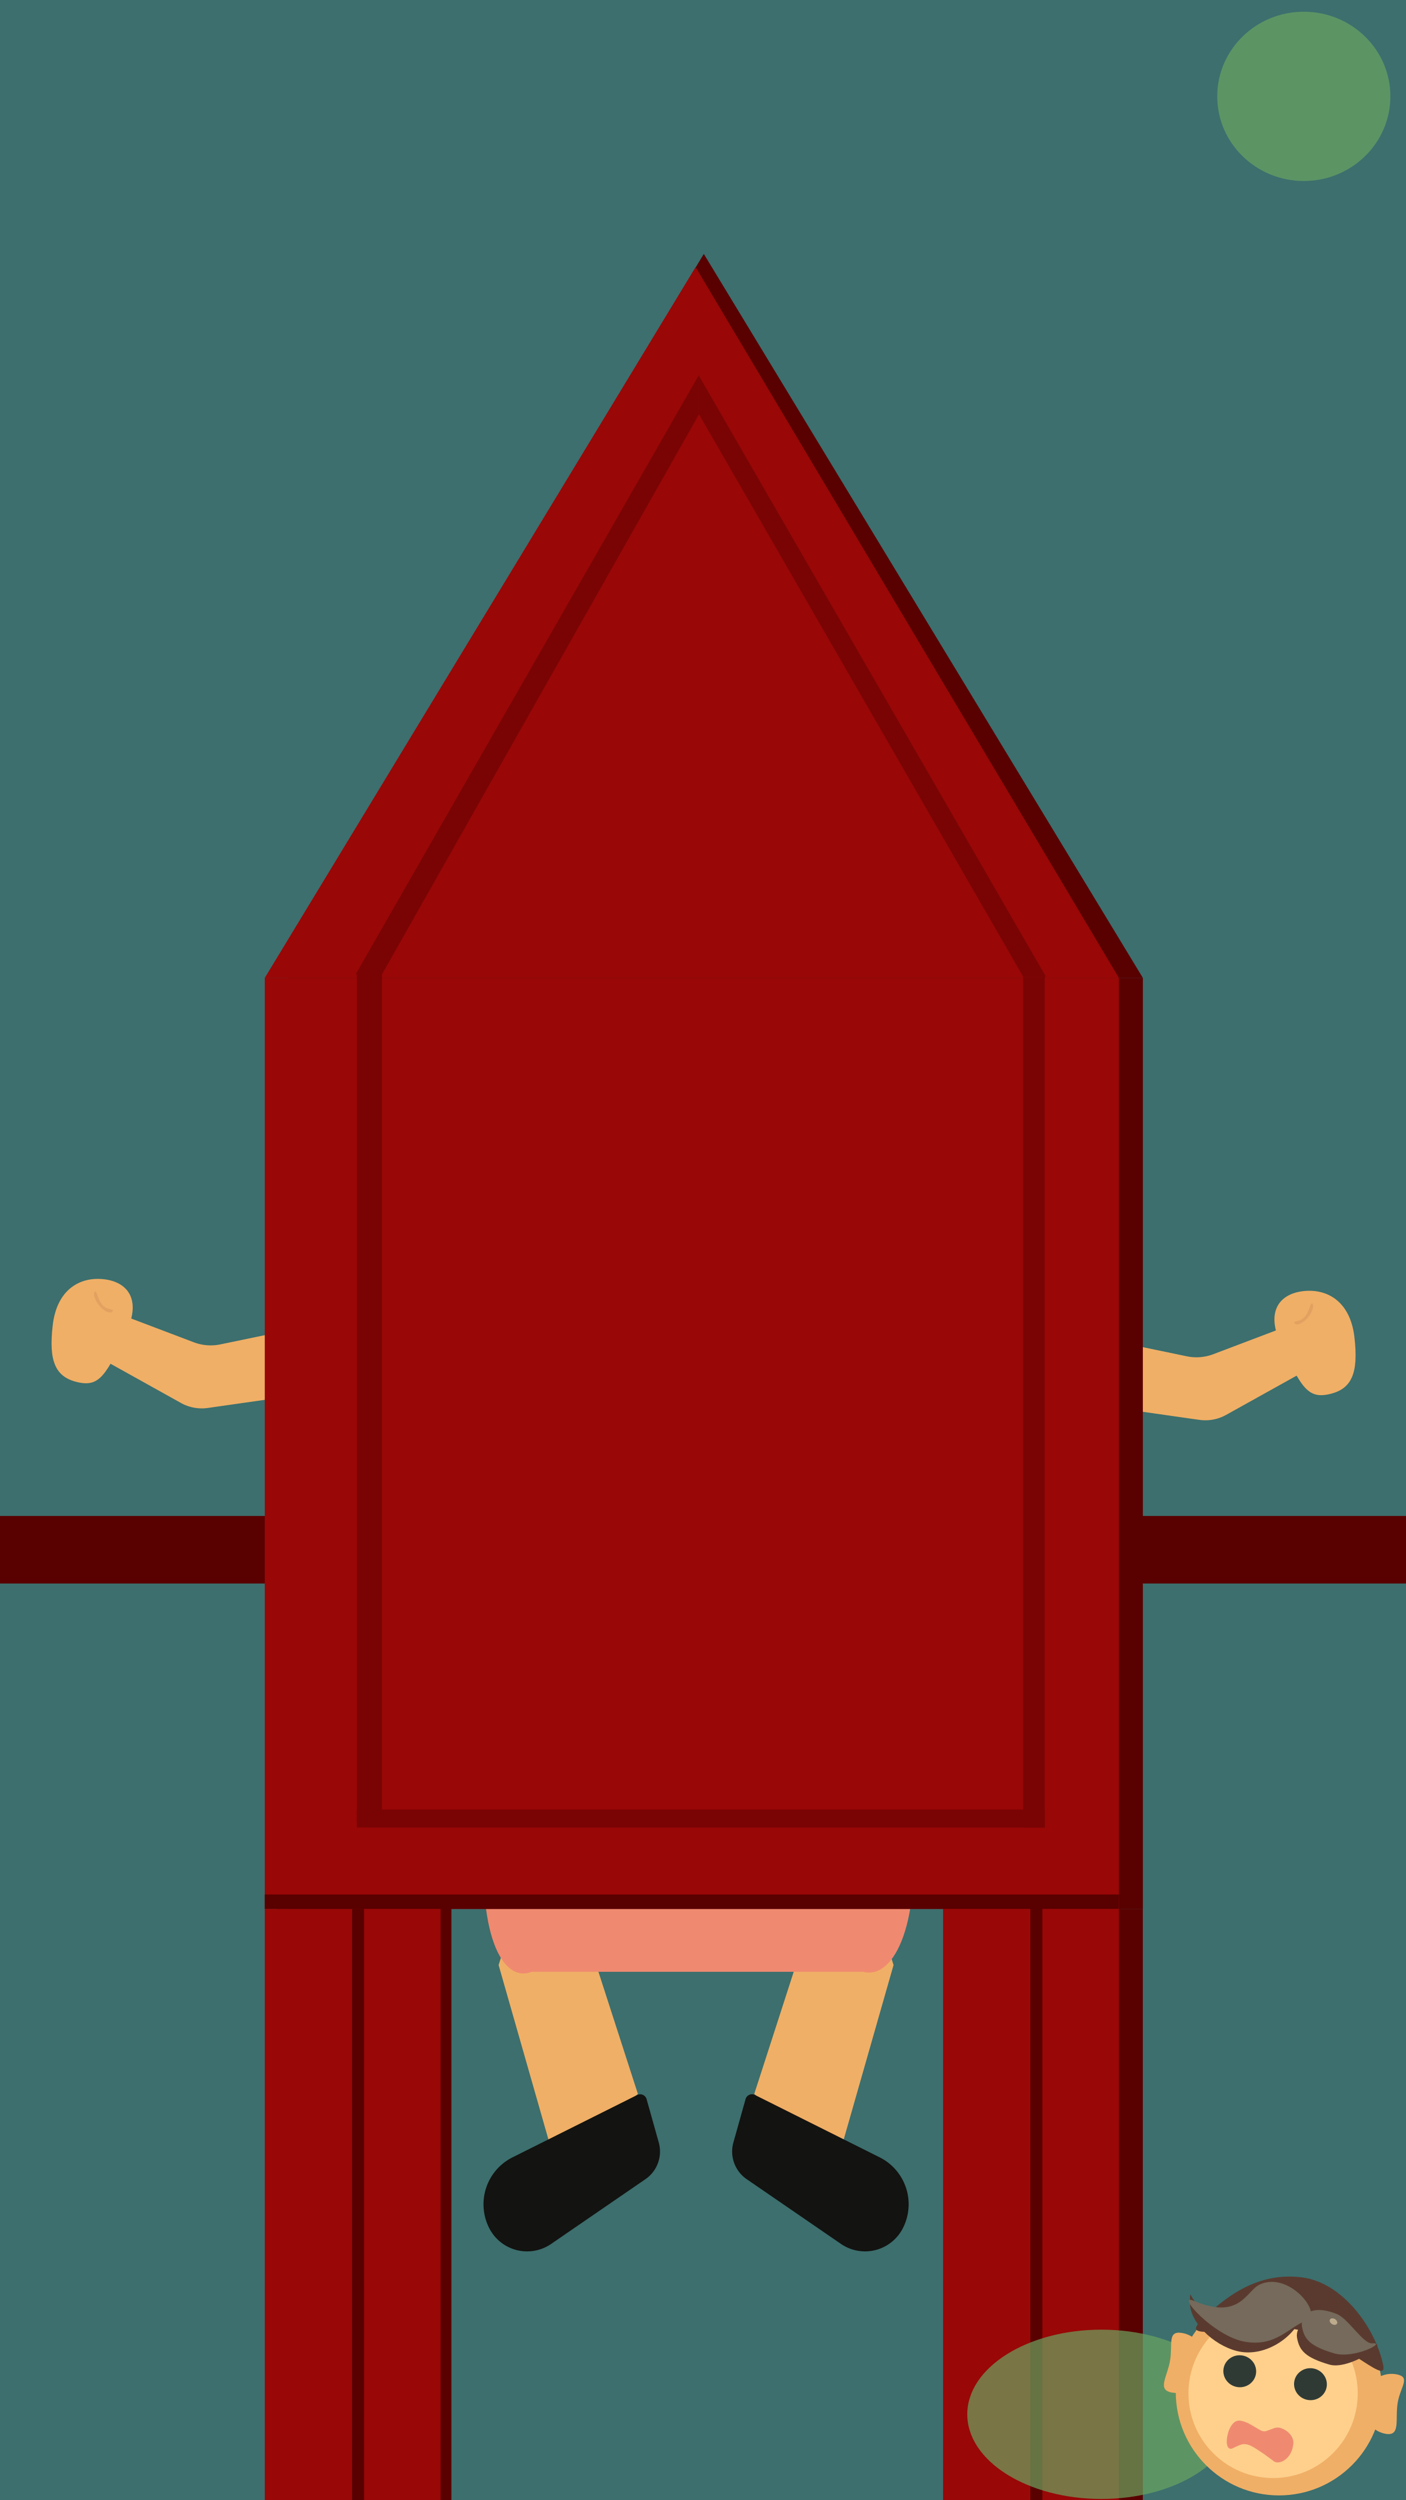 <svg xmlns="http://www.w3.org/2000/svg" width="1080" height="1920" viewBox="0 0 1080 1920"><defs><style>.cls-1{fill:#3c6f6e;}.cls-2{fill:#590000;}.cls-3{fill:#f0af66;}.cls-4{fill:#e2a161;}.cls-5{fill:#131311;}.cls-6{fill:#ef8a70;}.cls-7{fill:#990707;}.cls-8{fill:#7a0404;}.cls-9{fill:#6ba460;opacity:0.7;}.cls-10{fill:#fed08c;}.cls-11{fill:#2f3a35;}.cls-12{fill:#5a3a2f;}.cls-13{fill:#756a5b;}.cls-14{fill:#bdab8e;}</style></defs><title>baggrund</title><g id="Lag_1" data-name="Lag 1"><rect class="cls-1" x="-1" width="1083" height="1923"/><rect class="cls-2" y="1164.14" width="1082" height="51.86"/><path class="cls-3" d="M255,1067.6l-95.34,13.6a32.9,32.9,0,0,1-20.65-3.82l-63.17-35.16,11.66-34.72,61.41,23.29a36.56,36.56,0,0,0,20.34,1.6l91.49-19Z"/><path class="cls-3" d="M40.49,1017.75c-3.18,27.56,1.86,40.09,20,43.86,15.93,3.31,21.26-5.76,36.77-39.26,11.26-24.33.92-37.92-17.47-40S43.67,990.2,40.49,1017.75Z"/><path class="cls-4" d="M86.5,1006.92c-1.42,2.2-5.66.65-9.47-3.46s-5.74-9.21-4.31-11.4,2.3,6.27,6.17,10.29C83,1006.63,87.93,1004.73,86.5,1006.92Z"/><path class="cls-3" d="M825.85,1076.74l95.34,13.6a32.84,32.84,0,0,0,20.65-3.82l63.16-35.16-11.65-34.71-61.41,23.28a36.48,36.48,0,0,1-20.34,1.6l-91.5-19Z"/><path class="cls-3" d="M1040.39,1026.9c3.18,27.55-1.86,40.09-20,43.85-15.93,3.31-21.26-5.75-36.77-39.26-11.26-24.33-.92-37.91,17.46-40S1037.21,999.34,1040.39,1026.9Z"/><path class="cls-4" d="M994.38,1016.07c1.42,2.19,5.66.64,9.47-3.47s5.74-9.21,4.31-11.4-2.31,6.27-6.17,10.29C997.87,1015.78,993,1013.87,994.38,1016.07Z"/><polygon class="cls-3" points="490 1608 427 1663 383 1509 418 1398 499 1398 458 1509 490 1608"/><path class="cls-5" d="M423.36,1723.16l72.43-49.72a25.75,25.75,0,0,0,10.22-28.2L496.68,1612a5.13,5.13,0,0,0-7.23-3.2l-95.78,47.89a40.3,40.3,0,0,0-17.7,54.69h0A32.62,32.62,0,0,0,423.36,1723.16Z"/><polygon class="cls-3" points="579.36 1608 642.36 1663 686.36 1509 651.36 1398 570.36 1398 611.36 1509 579.36 1608"/><path class="cls-5" d="M646,1723.16l-72.43-49.72a25.76,25.76,0,0,1-10.22-28.2l9.34-33.27a5.12,5.12,0,0,1,7.22-3.2l95.78,47.89a40.3,40.3,0,0,1,17.7,54.69h0A32.62,32.62,0,0,1,646,1723.16Z"/><path class="cls-6" d="M663.14,1514.2H408.31c-22.66,9-42.77-29.87-35.31-114.08v-5.47H700C708.65,1474,687.6,1520.65,663.14,1514.2Z"/><polygon class="cls-2" points="877.87 750.95 204.3 750.95 540.62 195 877.87 750.95"/><rect class="cls-2" x="221.76" y="750.95" width="656.11" height="714.92"/><polygon class="cls-7" points="859.49 750.95 203.38 750.95 534.34 205.11 859.49 750.95"/><rect class="cls-7" x="203.38" y="750.95" width="656.11" height="714.92"/><rect class="cls-2" x="279.65" y="1463.11" width="67.08" height="462.22"/><rect class="cls-7" x="271.38" y="1458.51" width="67.08" height="470.49"/><rect class="cls-2" x="212.57" y="1465.86" width="67.08" height="462.22"/><rect class="cls-7" x="203.38" y="1465.86" width="67.08" height="462.22"/><rect class="cls-2" x="811.7" y="1465.86" width="66.16" height="458.54"/><rect class="cls-7" x="792.41" y="1457.59" width="67.08" height="470.49"/><rect class="cls-2" x="733.59" y="1464.95" width="67.08" height="462.22"/><rect class="cls-7" x="724.41" y="1455.76" width="67.08" height="471.41"/><rect class="cls-2" x="203.38" y="1454.84" width="656.11" height="11.03"/><polygon class="cls-8" points="803.43 750.03 785.97 750.03 536.95 318.13 536.95 288.73 803.43 750.03"/><polygon class="cls-8" points="273.22 748.19 293.43 748.19 536.95 318.13 536.95 287.81 273.22 748.19"/><rect class="cls-8" x="785.97" y="750.03" width="16.54" height="653.35"/><rect class="cls-8" x="274.14" y="746.35" width="19.3" height="653.35"/><rect class="cls-8" x="274.14" y="1389.59" width="528.38" height="13.78"/><ellipse class="cls-9" cx="1001.5" cy="74" rx="66.5" ry="65"/><ellipse class="cls-9" cx="846" cy="1854" rx="103" ry="65"/><circle class="cls-3" cx="982.44" cy="1837.01" r="79.28"/><path class="cls-3" d="M925.45,1818.1c-2.18,12.64-13.46,21.24-25.19,19.22s-3.68-11.85-1.5-24.49-2.35-23.3,9.39-21.27S927.63,1805.46,925.45,1818.1Z"/><circle class="cls-10" cx="977.91" cy="1837.92" r="65.02"/><path class="cls-3" d="M1073.64,1845c-2.18,12.64,2.55,26-9.19,24s-19.48-13.91-17.3-26.55,13.46-21.24,25.19-19.22S1075.82,1832.35,1073.64,1845Z"/><ellipse class="cls-11" cx="1006.62" cy="1830.86" rx="12.27" ry="12.61" transform="translate(-968.63 2511.86) rotate(-80.22)"/><ellipse class="cls-11" cx="952.29" cy="1820.93" rx="12.27" ry="12.61" transform="translate(-1003.93 2450.08) rotate(-80.22)"/><path class="cls-6" d="M970.77,1884.38l8.12,5.94a.77.77,0,0,0,.18.1,5.11,5.11,0,0,0,2.1.51c5.5.09,10.72-5.19,12-12.41l.2-1.18c1.06-6.49-4.84-11.48-10-12.91a8.11,8.11,0,0,0-4.88.29l-5.48,2a5.39,5.39,0,0,1-4.28-.22c-4.93-2.44-10.28-7-16.5-7.66a6.28,6.28,0,0,0-5,2.13l-.09.1c-5.36,5.5-7.11,21.41-.6,19.17.29-.1,7.13-3.63,8.93-3.32,1.27.22,2.91-.72,10.41,4.22Z"/><path class="cls-12" d="M922.16,1782.53c-16.3,16.27,27.51,2.76,67.05,5.49,38.52,2.66,77.11,46.44,73.24,28.11-6.07-28.84-31.15-63.05-61.79-67.2C965.91,1744.23,940.61,1764.1,922.16,1782.53Z"/><path class="cls-12" d="M914.07,1768.45c-.07,14.69,17.38,32.09,35.84,36.91,23.11,6.05,48-13.66,50.1-29.15,2.24-16.58-41.78,5.31-64.41,1.41S914.13,1751.69,914.07,1768.45Z"/><path class="cls-12" d="M1055.41,1800c11.64-1-19.31,20.21-34.19,15.85-18.33-5.38-23.21-10.63-24.94-20.74-1.38-8.06,7.75-20.26,28-12.24C1033.2,1786.39,1048.44,1800.55,1055.41,1800Z"/><path class="cls-13" d="M1054,1799.51c11.64-.94-14.1,12.1-29,7.74-18.33-5.38-23.22-10.63-24.94-20.74-1.38-8,6.42-17.6,26.68-9.58C1035.73,1780.46,1047.08,1800.08,1054,1799.51Z"/><ellipse class="cls-14" cx="1024.29" cy="1782.86" rx="2.23" ry="3.13" transform="translate(-1031.35 1737.18) rotate(-58.85)"/><path class="cls-13" d="M1003.93,1781.79c-14.18,5.16-23.62,20.63-47.66,16.49s-53.75-37.6-39.38-31.49c35.81,15.24,40.2-7.59,50.82-12.48C990.47,1743.82,1016.38,1777.26,1003.93,1781.79Z"/></g></svg>
